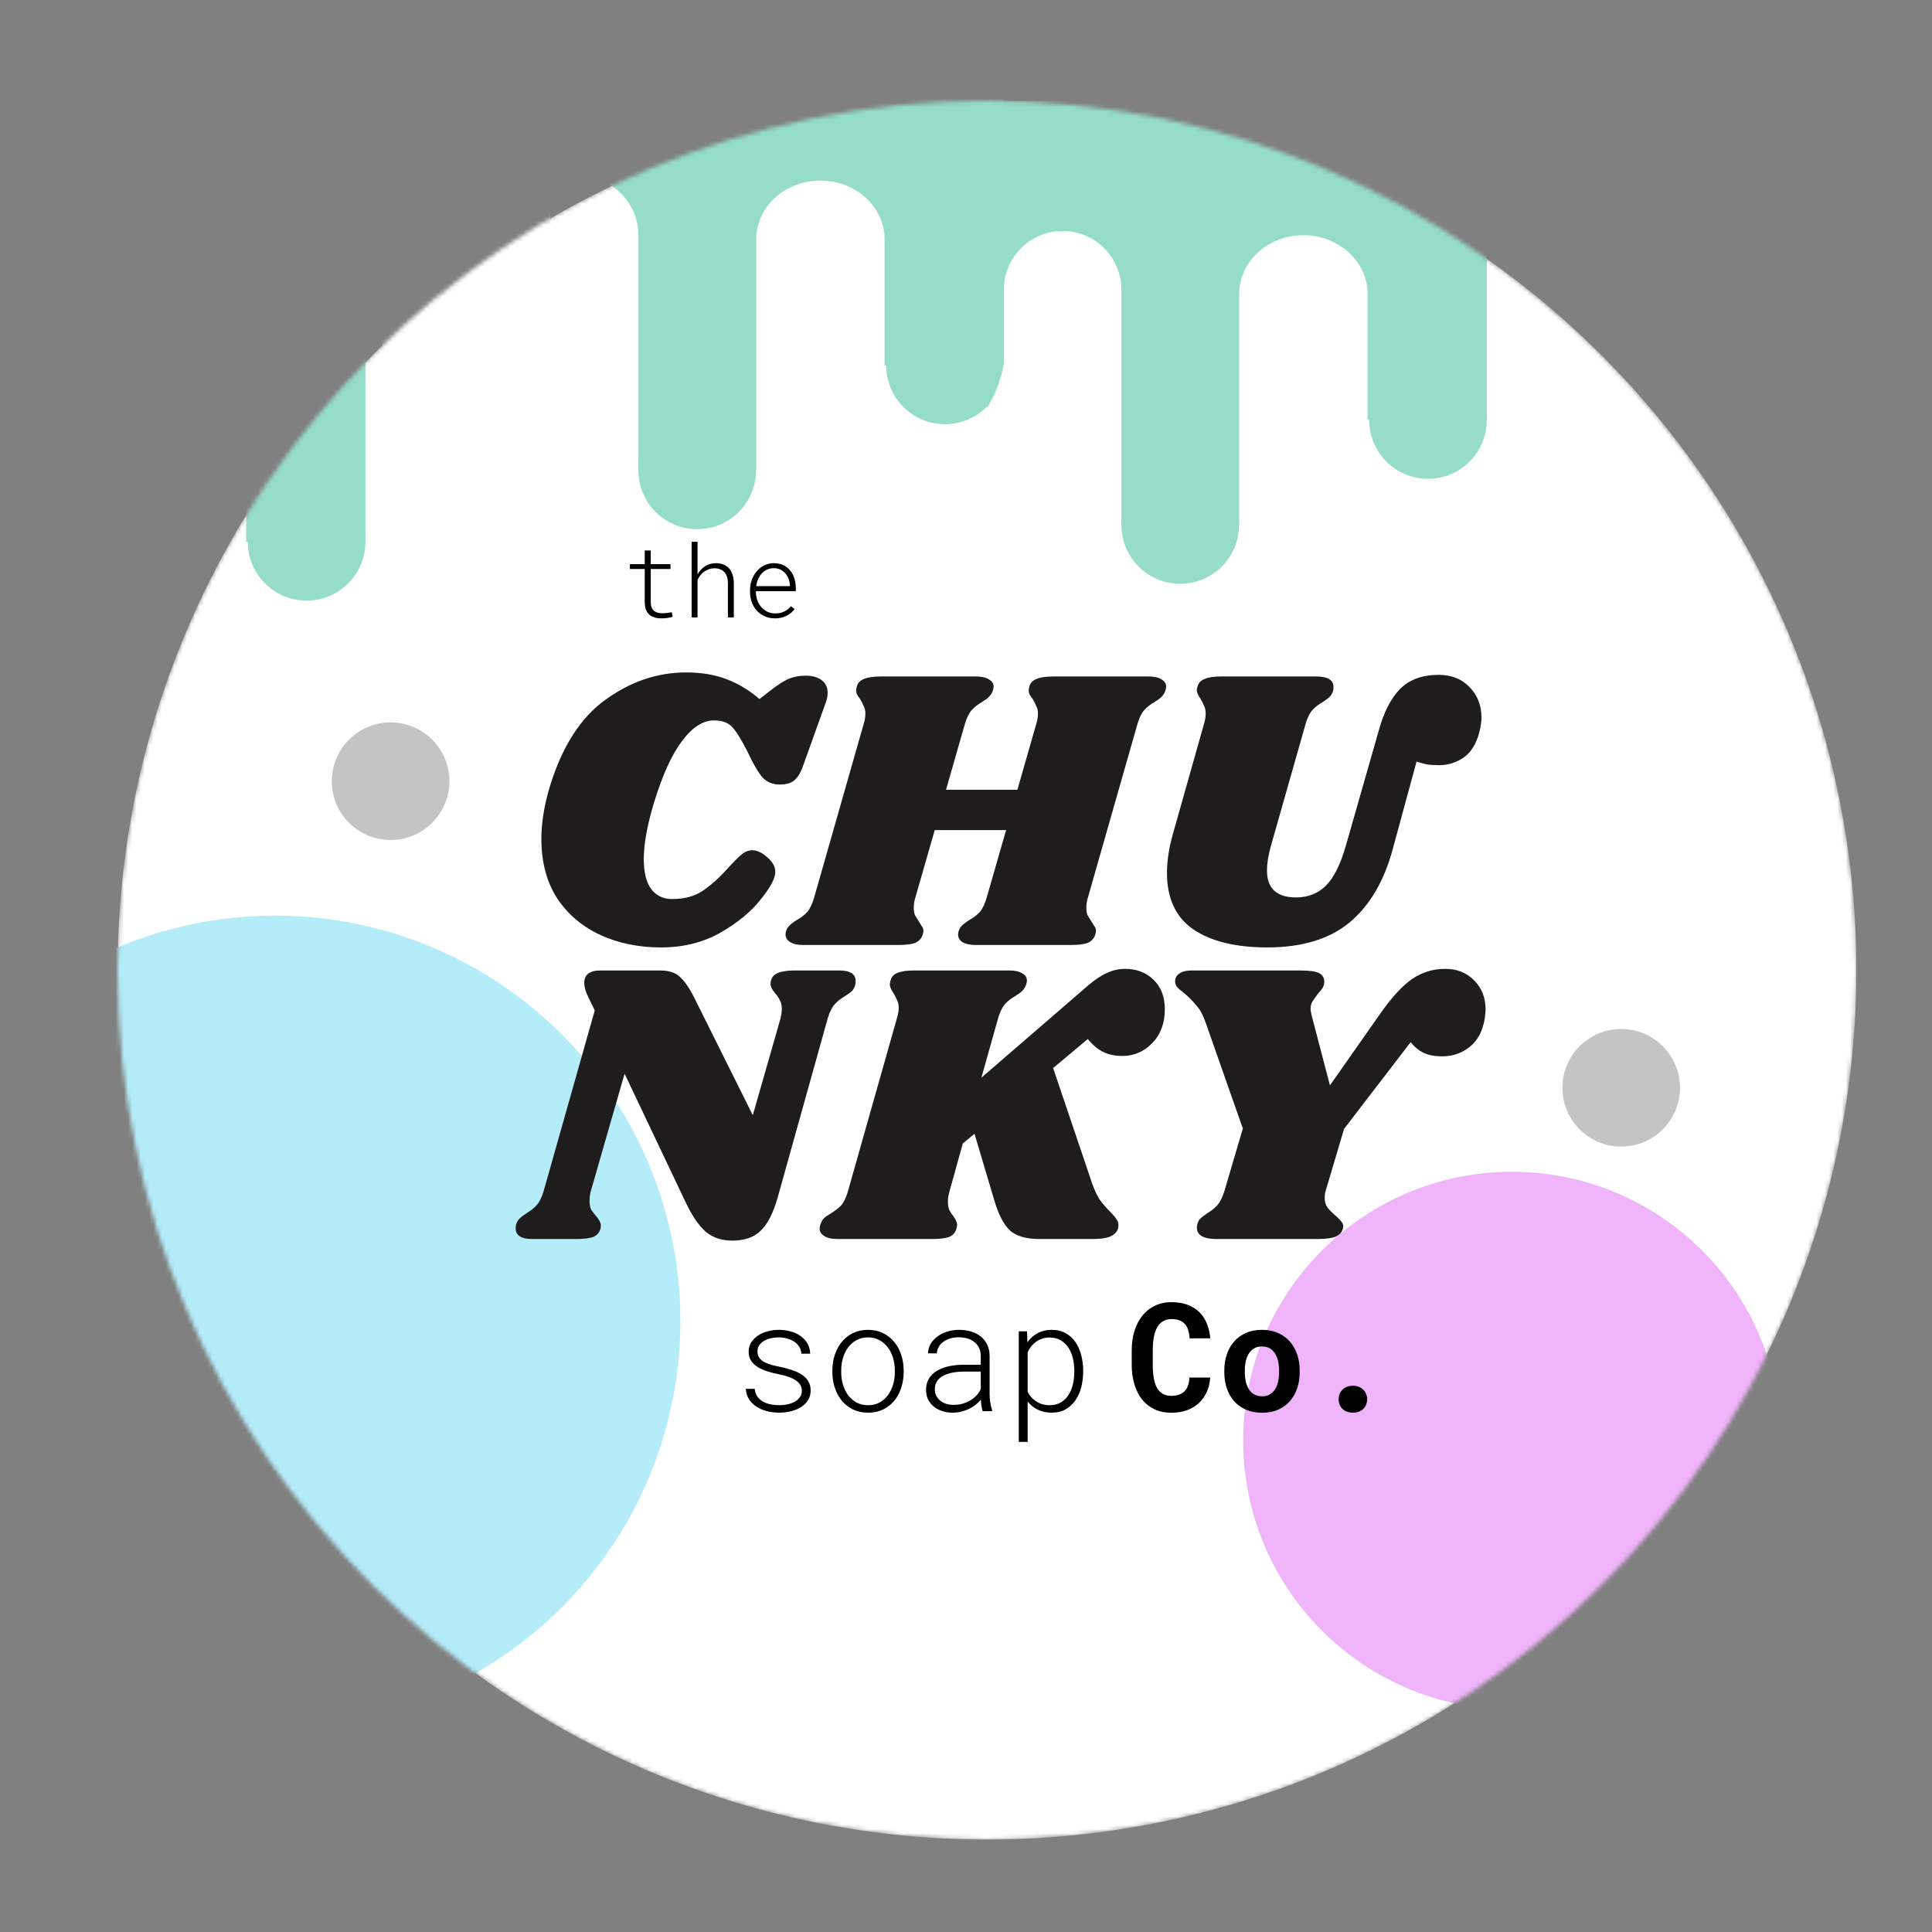 <svg width="460" height="460" viewBox="0 0 460 460" fill="none" xmlns="http://www.w3.org/2000/svg">
<rect x="0" y="0" width="460" height="460" fill="#808080" stroke="none"/>
<mask id="mask0" mask-type="alpha" maskUnits="userSpaceOnUse" x="28" y="24" width="414" height="414">
<circle cx="235" cy="231" r="207" fill="white"/>
</mask>
<g mask="url(#mask0)">
<circle cx="235" cy="231" r="207" fill="white"/>
<circle cx="65.5" cy="314.5" r="96.5" fill="#B4ECF9"/>
<circle cx="360" cy="343" r="64" fill="#EFB4F9"/>
<path d="M157.408 225.576C152.032 225.576 147.2 224.584 142.912 222.6C138.624 220.616 135.2 217.704 132.64 213.864C130.144 209.96 128.896 205.256 128.896 199.752C128.896 195.912 129.568 191.752 130.912 187.272C133.856 177.672 138.304 170.76 144.256 166.536C150.208 162.248 156.576 160.104 163.36 160.104C167.008 160.104 170.24 160.648 173.056 161.736C175.872 162.824 178.464 164.392 180.832 166.44L183.424 164.424C185.152 163.08 186.592 162.152 187.744 161.64C188.96 161.128 190.304 160.872 191.776 160.872C193.376 160.872 194.656 161.224 195.616 161.928C196.576 162.632 197.056 163.656 197.056 165C197.056 165.704 196.928 166.408 196.672 167.112L191.296 182.088C190.72 183.816 190.016 185.032 189.184 185.736C188.416 186.44 187.232 186.792 185.632 186.792C183.968 186.792 182.592 186.216 181.504 185.064C180.48 183.848 179.296 181.8 177.952 178.92C176.416 175.912 175.168 173.928 174.208 172.968C173.248 172.008 171.84 171.528 169.984 171.528C167.36 171.528 164.832 173.16 162.4 176.424C159.968 179.624 157.76 184.456 155.776 190.92C154.112 196.36 153.28 200.904 153.28 204.552C153.28 207.752 153.888 210.152 155.104 211.752C156.32 213.288 157.952 214.056 160 214.056C163.008 214.056 165.472 213.384 167.392 212.04C169.376 210.696 171.392 208.872 173.44 206.568C174.72 205.16 175.744 204.136 176.512 203.496C177.344 202.792 178.208 202.44 179.104 202.44C180.256 202.44 181.472 203.016 182.752 204.168C184.032 205.32 184.64 206.472 184.576 207.624C184.64 209.032 183.488 211.208 181.12 214.152C178.816 217.096 175.584 219.752 171.424 222.12C167.328 224.424 162.656 225.576 157.408 225.576ZM273.435 161.064C274.779 161.064 275.803 161.288 276.507 161.736C277.275 162.184 277.659 162.76 277.659 163.464C277.659 163.784 277.563 164.2 277.371 164.712C277.179 165.16 276.891 165.576 276.507 165.96C276.187 166.28 275.867 166.536 275.547 166.728C275.291 166.856 275.099 166.984 274.971 167.112C273.947 167.688 273.115 168.328 272.475 169.032C271.835 169.736 271.291 170.824 270.843 172.296L259.035 213.672C258.779 214.504 258.651 215.304 258.651 216.072C258.651 216.84 258.747 217.448 258.939 217.896C259.195 218.344 259.547 218.92 259.995 219.624C260.059 219.688 260.219 219.944 260.475 220.392C260.795 220.776 260.955 221.192 260.955 221.64C260.955 221.768 260.891 222.088 260.763 222.6C260.443 223.496 259.835 224.136 258.939 224.52C258.043 224.84 256.699 225 254.907 225H232.347C231.003 225 229.947 224.776 229.179 224.328C228.475 223.88 228.123 223.272 228.123 222.504C228.123 222.12 228.219 221.704 228.411 221.256C228.667 220.744 229.019 220.328 229.467 220.008C229.915 219.624 230.363 219.304 230.811 219.048C231.835 218.472 232.667 217.832 233.307 217.128C233.947 216.36 234.491 215.208 234.939 213.672L239.547 197.64H222.555L217.947 213.672C217.691 214.504 217.563 215.304 217.563 216.072C217.563 216.84 217.659 217.448 217.851 217.896C218.107 218.344 218.459 218.92 218.907 219.624C218.971 219.688 219.131 219.944 219.387 220.392C219.707 220.776 219.867 221.192 219.867 221.64C219.867 221.768 219.803 222.088 219.675 222.6C219.355 223.496 218.747 224.136 217.851 224.52C216.955 224.84 215.611 225 213.819 225H191.259C189.915 225 188.891 224.776 188.187 224.328C187.419 223.88 187.035 223.272 187.035 222.504C187.035 222.12 187.131 221.704 187.323 221.256C187.579 220.744 187.931 220.328 188.379 220.008C188.827 219.624 189.275 219.304 189.723 219.048C190.747 218.472 191.579 217.832 192.219 217.128C192.859 216.36 193.403 215.208 193.851 213.672L205.659 172.296C205.915 171.464 206.043 170.664 206.043 169.896C206.043 169.192 205.915 168.616 205.659 168.168C205.467 167.656 205.179 167.08 204.795 166.44C204.539 166.12 204.315 165.8 204.123 165.48C203.931 165.096 203.835 164.712 203.835 164.328C203.835 164.2 203.899 163.88 204.027 163.368C204.283 162.536 204.859 161.96 205.755 161.64C206.651 161.256 207.995 161.064 209.787 161.064H232.347C233.691 161.064 234.715 161.288 235.419 161.736C236.187 162.184 236.571 162.76 236.571 163.464C236.571 163.784 236.475 164.2 236.283 164.712C236.091 165.16 235.803 165.576 235.419 165.96C235.099 166.28 234.779 166.536 234.459 166.728C234.203 166.856 234.011 166.984 233.883 167.112C232.859 167.688 232.027 168.328 231.387 169.032C230.747 169.736 230.203 170.824 229.755 172.296L225.243 188.04H242.235L246.747 172.296C247.003 171.464 247.131 170.664 247.131 169.896C247.131 169.192 247.003 168.616 246.747 168.168C246.555 167.656 246.267 167.08 245.883 166.44C245.627 166.12 245.403 165.8 245.211 165.48C245.019 165.096 244.923 164.712 244.923 164.328C244.923 164.2 244.987 163.88 245.115 163.368C245.371 162.536 245.947 161.96 246.843 161.64C247.739 161.256 249.083 161.064 250.875 161.064H273.435ZM328.25 174.024C329.466 169.608 331.162 166.28 333.338 164.04C335.578 161.8 338.65 160.68 342.554 160.68C345.626 160.68 348.09 161.672 349.946 163.656C351.802 165.576 352.73 167.976 352.73 170.856C352.73 171.816 352.57 172.936 352.25 174.216C351.546 177.032 350.298 179.08 348.506 180.36C346.714 181.576 344.762 182.184 342.65 182.184C341.562 182.184 340.57 182.12 339.674 181.992C338.842 181.8 338.042 181.576 337.274 181.32L331.61 202.152C329.562 209.768 326.138 215.592 321.338 219.624C316.538 223.592 310.01 225.576 301.754 225.576C294.202 225.576 288.314 224.136 284.09 221.256C279.93 218.376 277.85 213.896 277.85 207.816C277.85 204.872 278.362 201.64 279.386 198.12L286.682 172.296C286.938 171.464 287.066 170.664 287.066 169.896C287.066 169.128 286.938 168.52 286.682 168.072C286.49 167.56 286.202 166.984 285.818 166.344C285.242 165.512 284.954 164.84 284.954 164.328C284.954 164.072 285.018 163.752 285.146 163.368C285.402 162.536 285.978 161.96 286.874 161.64C287.77 161.256 289.082 161.064 290.81 161.064H313.37C316.122 161.064 317.498 161.896 317.498 163.56C317.498 163.944 317.466 164.264 317.402 164.52C317.21 165.096 316.922 165.576 316.538 165.96C316.218 166.28 315.706 166.664 315.002 167.112C313.978 167.688 313.146 168.328 312.506 169.032C311.866 169.736 311.322 170.824 310.874 172.296L302.522 201.672C301.946 203.848 301.658 205.704 301.658 207.24C301.658 211.528 303.962 213.672 308.57 213.672C311.386 213.672 313.722 212.776 315.578 210.984C317.498 209.128 319.098 205.992 320.378 201.576L328.25 174.024Z" fill="#1E1C1C"/>
<path d="M199.784 231.064C202.408 231.064 203.72 231.896 203.72 233.56C203.72 234.008 203.688 234.328 203.624 234.52C203.432 235.16 203.144 235.672 202.76 236.056C202.376 236.376 201.832 236.76 201.128 237.208C200.168 237.784 199.368 238.424 198.728 239.128C198.088 239.832 197.544 240.92 197.096 242.392L185.192 285.016C184.104 288.856 182.728 291.544 181.064 293.08C179.464 294.616 177.224 295.384 174.344 295.384C171.784 295.384 169.64 294.648 167.912 293.176C166.248 291.64 164.68 289.304 163.208 286.168L148.712 255.64L140.648 283.672C140.456 284.504 140.36 285.24 140.36 285.88C140.36 286.712 140.488 287.416 140.744 287.992C141.064 288.504 141.48 289.048 141.992 289.624C142.696 290.456 143.048 291.16 143.048 291.736C143.048 292.12 143.016 292.408 142.952 292.6C142.696 293.496 142.12 294.136 141.224 294.52C140.328 294.84 138.984 295 137.192 295H126.728C124.104 295 122.792 294.168 122.792 292.504C122.792 292.056 122.824 291.736 122.888 291.544C123.08 290.904 123.368 290.424 123.752 290.104C124.136 289.72 124.68 289.304 125.384 288.856C126.344 288.28 127.144 287.64 127.784 286.936C128.424 286.232 128.968 285.144 129.416 283.672L141.608 240.568L140.072 237.4C139.432 236.12 139.112 235 139.112 234.04C139.112 232.056 140.392 231.064 142.952 231.064H157.16C159.208 231.064 160.744 231.544 161.768 232.504C162.856 233.4 164.008 235.032 165.224 237.4L179.24 265.528L185.864 242.392C186.056 241.496 186.152 240.76 186.152 240.184C186.152 239.352 185.992 238.68 185.672 238.168C185.416 237.592 185.032 237.016 184.52 236.44C183.816 235.608 183.464 234.904 183.464 234.328C183.464 233.944 183.496 233.656 183.56 233.464C183.816 232.568 184.392 231.96 185.288 231.64C186.184 231.256 187.528 231.064 189.32 231.064H199.784ZM267.928 230.68C270.616 230.68 272.856 231.544 274.648 233.272C276.44 235 277.336 237.336 277.336 240.28C277.336 243.608 276.344 246.296 274.36 248.344C272.376 250.392 270.008 251.416 267.256 251.416C265.464 251.416 263.928 251.096 262.648 250.456C261.368 249.816 260.152 248.792 259 247.384L250.744 254.296L260.056 281.848C260.632 283.448 261.24 284.728 261.88 285.688C262.584 286.648 263.416 287.608 264.376 288.568C265.08 289.272 265.56 289.848 265.816 290.296C266.136 290.68 266.296 291.16 266.296 291.736C266.296 292.76 265.816 293.56 264.856 294.136C263.96 294.712 262.36 295 260.056 295H247.48C244.344 295 242.008 294.328 240.472 292.984C239 291.576 237.784 289.272 236.824 286.072L232.024 269.944L229.24 272.248L226.072 283.672C225.816 284.504 225.688 285.304 225.688 286.072C225.688 286.84 225.784 287.48 225.976 287.992C226.232 288.504 226.584 289.048 227.032 289.624C227.608 290.456 227.896 291.128 227.896 291.64C227.896 291.768 227.832 292.088 227.704 292.6C227.448 293.496 226.872 294.136 225.976 294.52C225.08 294.84 223.736 295 221.944 295H199.384C198.04 295 197.016 294.776 196.312 294.328C195.544 293.88 195.16 293.272 195.16 292.504C195.16 292.12 195.256 291.704 195.448 291.256C195.704 290.552 196.12 290.008 196.696 289.624C197.272 289.24 197.624 289.016 197.752 288.952C198.776 288.312 199.608 287.672 200.248 287.032C200.888 286.328 201.432 285.208 201.88 283.672L213.592 242.296C213.848 241.464 213.976 240.664 213.976 239.896C213.976 239.192 213.848 238.616 213.592 238.168C213.4 237.656 213.112 237.08 212.728 236.44C212.152 235.608 211.864 234.936 211.864 234.424C211.864 234.232 211.928 233.88 212.056 233.368C212.312 232.536 212.856 231.96 213.688 231.64C214.584 231.256 215.928 231.064 217.72 231.064H240.28C241.624 231.064 242.648 231.288 243.352 231.736C244.12 232.12 244.504 232.696 244.504 233.464C244.504 233.784 244.408 234.2 244.216 234.712C244.024 235.16 243.736 235.576 243.352 235.96C243.032 236.28 242.712 236.536 242.392 236.728C242.136 236.856 241.944 236.984 241.816 237.112C240.792 237.688 239.96 238.328 239.32 239.032C238.68 239.736 238.136 240.824 237.688 242.296L233.656 256.6L259.096 234.616C260.76 233.208 262.264 232.216 263.608 231.64C264.952 231 266.392 230.68 267.928 230.68ZM344.108 230.68C346.924 230.68 349.228 231.608 351.02 233.464C352.812 235.256 353.708 237.56 353.708 240.376C353.708 240.76 353.644 241.464 353.516 242.488C353.004 245.56 351.788 247.832 349.868 249.304C348.012 250.776 345.836 251.512 343.34 251.512C341.676 251.512 340.268 251.256 339.116 250.744C337.964 250.232 336.876 249.368 335.852 248.152L320.012 268.792L315.596 283.672C315.468 284.056 315.404 284.568 315.404 285.208C315.404 286.104 315.628 286.872 316.076 287.512C316.524 288.088 317.164 288.728 317.996 289.432C318.7 290.072 319.212 290.616 319.532 291.064C319.852 291.512 319.916 292.024 319.724 292.6C319.468 293.496 318.828 294.136 317.804 294.52C316.844 294.84 315.5 295 313.772 295H289.58C287.916 295 286.668 294.712 285.836 294.136C285.068 293.496 284.812 292.632 285.068 291.544C285.196 290.968 285.42 290.52 285.74 290.2C286.124 289.816 286.7 289.368 287.468 288.856C288.428 288.28 289.228 287.64 289.868 286.936C290.508 286.168 291.052 285.08 291.5 283.672L295.916 268.696L287.084 243.544C286.444 241.688 285.676 240.28 284.78 239.32C283.948 238.296 282.956 237.304 281.804 236.344C281.1 235.832 280.588 235.384 280.268 235C279.948 234.616 279.788 234.168 279.788 233.656C279.788 232.888 280.108 232.28 280.748 231.832C281.452 231.32 282.444 231.064 283.724 231.064H309.356C311.596 231.064 313.132 231.256 313.964 231.64C314.796 232.024 315.244 232.696 315.308 233.656C315.308 234.232 315.18 234.744 314.924 235.192C314.668 235.576 314.284 236.056 313.772 236.632C313.196 237.4 312.748 238.04 312.428 238.552C312.172 239 312.044 239.576 312.044 240.28C312.044 240.472 312.108 240.888 312.236 241.528L316.652 258.424L328.844 241.048C331.468 237.336 333.932 234.68 336.236 233.08C338.604 231.48 341.228 230.68 344.108 230.68Z" fill="#1E1C1C"/>
<circle cx="281" cy="125" r="14" fill="#95DCCB"/>
<circle cx="340" cy="100" r="14" fill="#95DCCB"/>
<path fill-rule="evenodd" clip-rule="evenodd" d="M354 24H235V125H239V69C239 61.268 245.268 55 253 55C260.732 55 267 61.268 267 69V125H295.046V70C295.046 62.268 301.889 56 310.33 56C318.771 56 325.615 62.268 325.615 70V100H354V24Z" fill="#95DCCB"/>
<circle cx="73" cy="129" r="14" fill="#95DCCB"/>
<path fill-rule="evenodd" clip-rule="evenodd" d="M87 53H-32V154H-28V98C-28 90.268 -21.732 84 -14 84C-6.268 84 0 90.268 0 98V154H28.046V99C28.046 91.268 34.889 85 43.33 85C51.772 85 58.615 91.268 58.615 99V154H58.615V129H87V53Z" fill="#95DCCB"/>
<circle cx="166" cy="112" r="14" fill="#95DCCB"/>
<circle cx="225" cy="87" r="14" fill="#95DCCB"/>
<path fill-rule="evenodd" clip-rule="evenodd" d="M239 11H120V112H124V56C124 48.268 130.268 42 138 42C145.732 42 152 48.268 152 56V112H180.046V57C180.046 49.268 186.889 43 195.33 43C203.772 43 210.615 49.268 210.615 57V112H210.615V87H239V11Z" fill="#95DCCB"/>
<circle cx="386" cy="259" r="14" fill="#C4C4C4"/>
<circle cx="93" cy="186" r="14" fill="#C4C4C4"/>
<rect x="91" y="38" width="40" height="95" fill="white"/>
<path d="M241.937 76.644L260.104 96.323L217.488 135.666L199.321 115.988C199.321 115.988 238.198 112.69 239.462 82.193C240.726 51.695 241.937 76.644 241.937 76.644Z" fill="white"/>
<path d="M154.938 131.074V134.32H159.637V135.469H154.938V143.449C154.945 143.941 155.02 144.352 155.16 144.68C155.309 145 155.504 145.262 155.746 145.465C155.996 145.66 156.285 145.801 156.613 145.887C156.949 145.973 157.312 146.016 157.703 146.016C158.094 146.016 158.492 145.988 158.898 145.934C159.312 145.879 159.664 145.824 159.953 145.77L160.164 146.836C159.828 146.969 159.418 147.066 158.934 147.129C158.449 147.199 157.957 147.234 157.457 147.234C156.895 147.234 156.375 147.164 155.898 147.023C155.422 146.891 155.008 146.676 154.656 146.379C154.305 146.074 154.027 145.684 153.824 145.207C153.621 144.723 153.516 144.133 153.508 143.438V135.469H149.98V134.32H153.508V131.074H154.938ZM166.082 136.77C166.527 135.957 167.121 135.309 167.863 134.824C168.605 134.34 169.453 134.094 170.406 134.086C171.102 134.086 171.715 134.195 172.246 134.414C172.785 134.625 173.234 134.938 173.594 135.352C173.961 135.758 174.238 136.262 174.426 136.863C174.621 137.457 174.719 138.137 174.719 138.902V147H173.312V138.902C173.312 138.34 173.246 137.836 173.113 137.391C172.98 136.945 172.777 136.57 172.504 136.266C172.238 135.953 171.902 135.715 171.496 135.551C171.09 135.387 170.613 135.305 170.066 135.305C169.621 135.305 169.195 135.375 168.789 135.516C168.383 135.656 168.008 135.852 167.664 136.102C167.32 136.352 167.012 136.648 166.738 136.992C166.473 137.328 166.254 137.699 166.082 138.105V147H164.676V129H166.082V136.77ZM184.504 147.234C183.621 147.234 182.816 147.07 182.09 146.742C181.363 146.414 180.738 145.969 180.215 145.406C179.699 144.844 179.297 144.188 179.008 143.438C178.727 142.68 178.582 141.875 178.574 141.023V140.52C178.582 139.613 178.73 138.77 179.02 137.988C179.316 137.207 179.719 136.527 180.227 135.949C180.734 135.371 181.332 134.918 182.02 134.59C182.707 134.254 183.445 134.086 184.234 134.086C185.078 134.086 185.824 134.238 186.473 134.543C187.121 134.848 187.664 135.266 188.102 135.797C188.547 136.32 188.883 136.934 189.109 137.637C189.344 138.34 189.465 139.094 189.473 139.898V140.754H179.98V141.023C179.988 141.688 180.102 142.324 180.32 142.934C180.539 143.535 180.848 144.066 181.246 144.527C181.645 144.988 182.125 145.359 182.688 145.641C183.25 145.914 183.875 146.051 184.562 146.051C185.344 146.059 186.051 145.914 186.684 145.617C187.316 145.32 187.855 144.891 188.301 144.328L189.191 144.996C188.957 145.324 188.68 145.629 188.359 145.91C188.039 146.184 187.68 146.418 187.281 146.613C186.891 146.809 186.461 146.961 185.992 147.07C185.523 147.18 185.027 147.234 184.504 147.234ZM184.234 135.281C183.664 135.281 183.141 135.391 182.664 135.609C182.188 135.82 181.77 136.117 181.41 136.5C181.051 136.883 180.754 137.336 180.52 137.859C180.285 138.375 180.125 138.941 180.039 139.559H188.066V139.406C188.051 138.883 187.953 138.375 187.773 137.883C187.602 137.383 187.352 136.941 187.023 136.559C186.703 136.176 186.309 135.867 185.84 135.633C185.371 135.398 184.836 135.281 184.234 135.281Z" fill="black"/>
<path d="M190.922 331.166C190.922 330.58 190.775 330.07 190.482 329.637C190.189 329.203 189.785 328.834 189.27 328.529C188.766 328.213 188.18 327.949 187.512 327.738C186.844 327.527 186.135 327.346 185.385 327.193C184.471 327.006 183.586 326.783 182.73 326.525C181.875 326.256 181.113 325.916 180.445 325.506C179.777 325.096 179.244 324.598 178.846 324.012C178.447 323.414 178.248 322.682 178.248 321.814C178.248 320.994 178.453 320.262 178.863 319.617C179.273 318.973 179.812 318.428 180.48 317.982C181.148 317.537 181.91 317.203 182.766 316.98C183.621 316.746 184.5 316.629 185.402 316.629C186.434 316.629 187.395 316.758 188.285 317.016C189.188 317.262 189.973 317.631 190.641 318.123C191.32 318.604 191.859 319.195 192.258 319.898C192.656 320.602 192.873 321.404 192.908 322.307H190.799C190.775 321.697 190.611 321.152 190.307 320.672C190.002 320.18 189.598 319.77 189.094 319.441C188.59 319.113 188.016 318.861 187.371 318.686C186.738 318.51 186.082 318.422 185.402 318.422C184.77 318.422 184.148 318.492 183.539 318.633C182.941 318.762 182.402 318.967 181.922 319.248C181.453 319.518 181.072 319.863 180.779 320.285C180.498 320.695 180.357 321.182 180.357 321.744C180.346 322.342 180.48 322.846 180.762 323.256C181.055 323.654 181.447 323.994 181.939 324.275C182.432 324.545 183.006 324.773 183.662 324.961C184.33 325.137 185.039 325.301 185.789 325.453C186.75 325.652 187.664 325.898 188.531 326.191C189.41 326.473 190.184 326.83 190.852 327.264C191.52 327.686 192.047 328.207 192.434 328.828C192.82 329.449 193.014 330.193 193.014 331.061C193.014 331.951 192.797 332.73 192.363 333.398C191.941 334.055 191.379 334.605 190.676 335.051C189.984 335.484 189.188 335.807 188.285 336.018C187.395 336.24 186.475 336.352 185.525 336.352C184.459 336.352 183.451 336.223 182.502 335.965C181.564 335.707 180.732 335.338 180.006 334.857C179.291 334.365 178.717 333.768 178.283 333.064C177.85 332.361 177.615 331.564 177.58 330.674H179.689C179.76 331.424 179.982 332.051 180.357 332.555C180.744 333.059 181.213 333.463 181.764 333.768C182.326 334.061 182.936 334.271 183.592 334.4C184.248 334.518 184.893 334.576 185.525 334.576C186.17 334.576 186.809 334.512 187.441 334.383C188.086 334.242 188.66 334.037 189.164 333.768C189.68 333.486 190.096 333.135 190.412 332.713C190.74 332.279 190.91 331.764 190.922 331.166ZM198.182 326.209C198.193 324.92 198.393 323.695 198.779 322.535C199.166 321.375 199.717 320.361 200.432 319.494C201.158 318.615 202.043 317.918 203.086 317.402C204.141 316.887 205.33 316.629 206.654 316.629C207.99 316.629 209.18 316.887 210.223 317.402C211.277 317.918 212.168 318.615 212.895 319.494C213.621 320.361 214.178 321.375 214.564 322.535C214.951 323.695 215.15 324.92 215.162 326.209V326.789C215.15 328.078 214.951 329.303 214.564 330.463C214.189 331.623 213.639 332.643 212.912 333.521C212.186 334.389 211.301 335.08 210.258 335.596C209.215 336.1 208.025 336.352 206.689 336.352C205.354 336.352 204.158 336.1 203.104 335.596C202.061 335.08 201.176 334.389 200.449 333.521C199.723 332.643 199.166 331.623 198.779 330.463C198.393 329.303 198.193 328.078 198.182 326.789V326.209ZM200.291 326.789C200.291 327.797 200.432 328.77 200.713 329.707C200.994 330.645 201.404 331.477 201.943 332.203C202.482 332.918 203.145 333.492 203.93 333.926C204.727 334.359 205.646 334.576 206.689 334.576C207.721 334.576 208.629 334.359 209.414 333.926C210.211 333.492 210.873 332.918 211.4 332.203C211.939 331.477 212.35 330.645 212.631 329.707C212.912 328.77 213.053 327.797 213.053 326.789V326.209C213.053 325.213 212.912 324.246 212.631 323.309C212.35 322.371 211.939 321.545 211.4 320.83C210.861 320.104 210.193 319.523 209.396 319.09C208.6 318.645 207.686 318.422 206.654 318.422C205.623 318.422 204.709 318.645 203.912 319.09C203.127 319.523 202.465 320.104 201.926 320.83C201.398 321.545 200.994 322.371 200.713 323.309C200.432 324.246 200.291 325.213 200.291 326.209V326.789ZM233.971 336C233.842 335.613 233.742 335.186 233.672 334.717C233.602 334.236 233.555 333.75 233.531 333.258C233.168 333.703 232.746 334.113 232.266 334.488C231.785 334.863 231.258 335.191 230.684 335.473C230.121 335.742 229.512 335.953 228.855 336.105C228.199 336.27 227.514 336.352 226.799 336.352C225.908 336.352 225.076 336.223 224.303 335.965C223.541 335.707 222.873 335.344 222.299 334.875C221.736 334.406 221.291 333.844 220.963 333.188C220.646 332.52 220.488 331.775 220.488 330.955C220.488 329.865 220.729 328.939 221.209 328.178C221.689 327.416 222.34 326.801 223.16 326.332C223.98 325.852 224.93 325.5 226.008 325.277C227.086 325.055 228.217 324.943 229.4 324.943H233.514V322.781C233.502 322.066 233.361 321.439 233.092 320.9C232.822 320.35 232.453 319.893 231.984 319.529C231.527 319.154 230.977 318.873 230.332 318.686C229.699 318.498 229.008 318.404 228.258 318.404C227.578 318.404 226.928 318.492 226.307 318.668C225.697 318.844 225.152 319.096 224.672 319.424C224.203 319.752 223.822 320.156 223.529 320.637C223.236 321.105 223.078 321.639 223.055 322.236L220.945 322.219C220.98 321.41 221.191 320.666 221.578 319.986C221.977 319.307 222.51 318.721 223.178 318.229C223.846 317.725 224.619 317.332 225.498 317.051C226.389 316.77 227.338 316.629 228.346 316.629C229.354 316.629 230.297 316.758 231.176 317.016C232.066 317.273 232.834 317.66 233.479 318.176C234.135 318.691 234.65 319.336 235.025 320.109C235.412 320.883 235.611 321.785 235.623 322.816V332.027C235.623 332.66 235.676 333.299 235.781 333.943C235.898 334.588 236.039 335.203 236.203 335.789L236.221 336H233.971ZM227.027 334.488C227.766 334.5 228.469 334.412 229.137 334.225C229.816 334.037 230.438 333.779 231 333.451C231.562 333.111 232.061 332.713 232.494 332.256C232.928 331.787 233.268 331.277 233.514 330.727V326.561H229.682C228.756 326.561 227.865 326.631 227.01 326.771C226.154 326.912 225.398 327.146 224.742 327.475C224.086 327.791 223.559 328.219 223.16 328.758C222.773 329.297 222.58 329.971 222.58 330.779C222.58 331.354 222.697 331.869 222.932 332.326C223.166 332.783 223.482 333.176 223.881 333.504C224.279 333.82 224.748 334.066 225.287 334.242C225.826 334.406 226.406 334.488 227.027 334.488ZM257.895 326.684C257.895 327.914 257.742 329.115 257.438 330.287C257.145 331.447 256.688 332.479 256.066 333.381C255.457 334.271 254.684 334.992 253.746 335.543C252.809 336.082 251.695 336.352 250.406 336.352C249.223 336.352 248.139 336.123 247.154 335.666C246.17 335.209 245.344 334.547 244.676 333.68V343.312H242.566V316.98H244.535L244.623 319.582C245.291 318.645 246.111 317.918 247.084 317.402C248.057 316.887 249.152 316.629 250.371 316.629C251.672 316.629 252.797 316.898 253.746 317.438C254.695 317.965 255.475 318.68 256.084 319.582C256.693 320.473 257.145 321.504 257.438 322.676C257.742 323.836 257.895 325.049 257.895 326.314V326.684ZM255.785 326.314C255.785 325.365 255.68 324.422 255.469 323.484C255.258 322.547 254.918 321.709 254.449 320.971C253.98 320.221 253.371 319.617 252.621 319.16C251.883 318.691 250.975 318.457 249.896 318.457C249.287 318.457 248.713 318.545 248.174 318.721C247.646 318.885 247.16 319.125 246.715 319.441C246.281 319.746 245.889 320.115 245.537 320.549C245.197 320.971 244.91 321.439 244.676 321.955V331.377C245.168 332.361 245.871 333.141 246.785 333.715C247.699 334.289 248.748 334.576 249.932 334.576C250.998 334.576 251.9 334.342 252.639 333.873C253.389 333.404 253.992 332.801 254.449 332.062C254.918 331.312 255.258 330.469 255.469 329.531C255.68 328.582 255.785 327.633 255.785 326.684V326.314Z" fill="black"/>
<path d="M288.143 327.984C288.061 329.273 287.779 330.434 287.299 331.465C286.83 332.496 286.197 333.375 285.4 334.102C284.604 334.828 283.654 335.391 282.553 335.789C281.451 336.176 280.232 336.369 278.896 336.369C277.385 336.369 276.043 336.094 274.871 335.543C273.699 334.98 272.715 334.201 271.918 333.205C271.121 332.197 270.512 330.99 270.09 329.584C269.668 328.178 269.457 326.631 269.457 324.943V321.498C269.457 319.799 269.68 318.246 270.125 316.84C270.57 315.434 271.203 314.227 272.023 313.219C272.844 312.211 273.834 311.432 274.994 310.881C276.166 310.318 277.479 310.037 278.932 310.037C280.338 310.037 281.586 310.236 282.676 310.635C283.777 311.033 284.715 311.602 285.488 312.34C286.262 313.078 286.871 313.98 287.316 315.047C287.762 316.113 288.043 317.314 288.16 318.65H283.238C283.191 317.889 283.074 317.221 282.887 316.646C282.711 316.072 282.447 315.598 282.096 315.223C281.756 314.836 281.322 314.549 280.795 314.361C280.279 314.162 279.658 314.062 278.932 314.062C278.17 314.062 277.508 314.227 276.945 314.555C276.383 314.883 275.914 315.363 275.539 315.996C275.176 316.629 274.906 317.408 274.73 318.334C274.555 319.248 274.467 320.291 274.467 321.463V324.943C274.467 327.463 274.818 329.326 275.521 330.533C276.236 331.74 277.361 332.344 278.896 332.344C280.186 332.344 281.205 332.004 281.955 331.324C282.705 330.633 283.121 329.52 283.203 327.984H288.143ZM291.5 326.314C291.5 324.932 291.699 323.654 292.098 322.482C292.496 321.299 293.076 320.273 293.838 319.406C294.611 318.539 295.549 317.859 296.65 317.367C297.764 316.875 299.035 316.629 300.465 316.629C301.895 316.629 303.166 316.875 304.279 317.367C305.393 317.859 306.33 318.539 307.092 319.406C307.865 320.273 308.451 321.299 308.85 322.482C309.248 323.654 309.447 324.932 309.447 326.314V326.684C309.447 328.078 309.248 329.367 308.85 330.551C308.451 331.723 307.871 332.742 307.109 333.609C306.348 334.477 305.41 335.156 304.297 335.648C303.184 336.129 301.918 336.369 300.5 336.369C299.07 336.369 297.793 336.129 296.668 335.648C295.555 335.156 294.611 334.477 293.838 333.609C293.076 332.742 292.496 331.723 292.098 330.551C291.699 329.367 291.5 328.078 291.5 326.684V326.314ZM296.387 326.684C296.387 327.48 296.463 328.23 296.615 328.934C296.768 329.625 297.008 330.234 297.336 330.762C297.664 331.277 298.086 331.688 298.602 331.992C299.129 332.297 299.762 332.449 300.5 332.449C301.215 332.449 301.83 332.297 302.346 331.992C302.861 331.688 303.277 331.277 303.594 330.762C303.922 330.234 304.162 329.625 304.314 328.934C304.467 328.23 304.543 327.48 304.543 326.684V326.314C304.543 325.541 304.467 324.809 304.314 324.117C304.162 323.426 303.922 322.816 303.594 322.289C303.277 321.762 302.861 321.346 302.346 321.041C301.83 320.736 301.203 320.584 300.465 320.584C299.738 320.584 299.117 320.736 298.602 321.041C298.086 321.346 297.664 321.762 297.336 322.289C297.008 322.816 296.768 323.426 296.615 324.117C296.463 324.809 296.387 325.541 296.387 326.314V326.684ZM318.729 333.17C318.729 332.713 318.805 332.291 318.957 331.904C319.109 331.506 319.332 331.166 319.625 330.885C319.918 330.592 320.275 330.363 320.697 330.199C321.119 330.023 321.594 329.936 322.121 329.936C322.648 329.936 323.123 330.023 323.545 330.199C323.967 330.363 324.318 330.592 324.6 330.885C324.893 331.166 325.115 331.506 325.268 331.904C325.432 332.291 325.514 332.713 325.514 333.17C325.514 333.615 325.432 334.031 325.268 334.418C325.115 334.805 324.893 335.145 324.6 335.438C324.318 335.719 323.967 335.941 323.545 336.105C323.123 336.27 322.648 336.352 322.121 336.352C321.594 336.352 321.119 336.27 320.697 336.105C320.275 335.941 319.918 335.719 319.625 335.438C319.332 335.145 319.109 334.805 318.957 334.418C318.805 334.031 318.729 333.615 318.729 333.17Z" fill="black"/>
<rect x="223" y="113" width="25" height="17" fill="white"/>
</g>
</svg>
